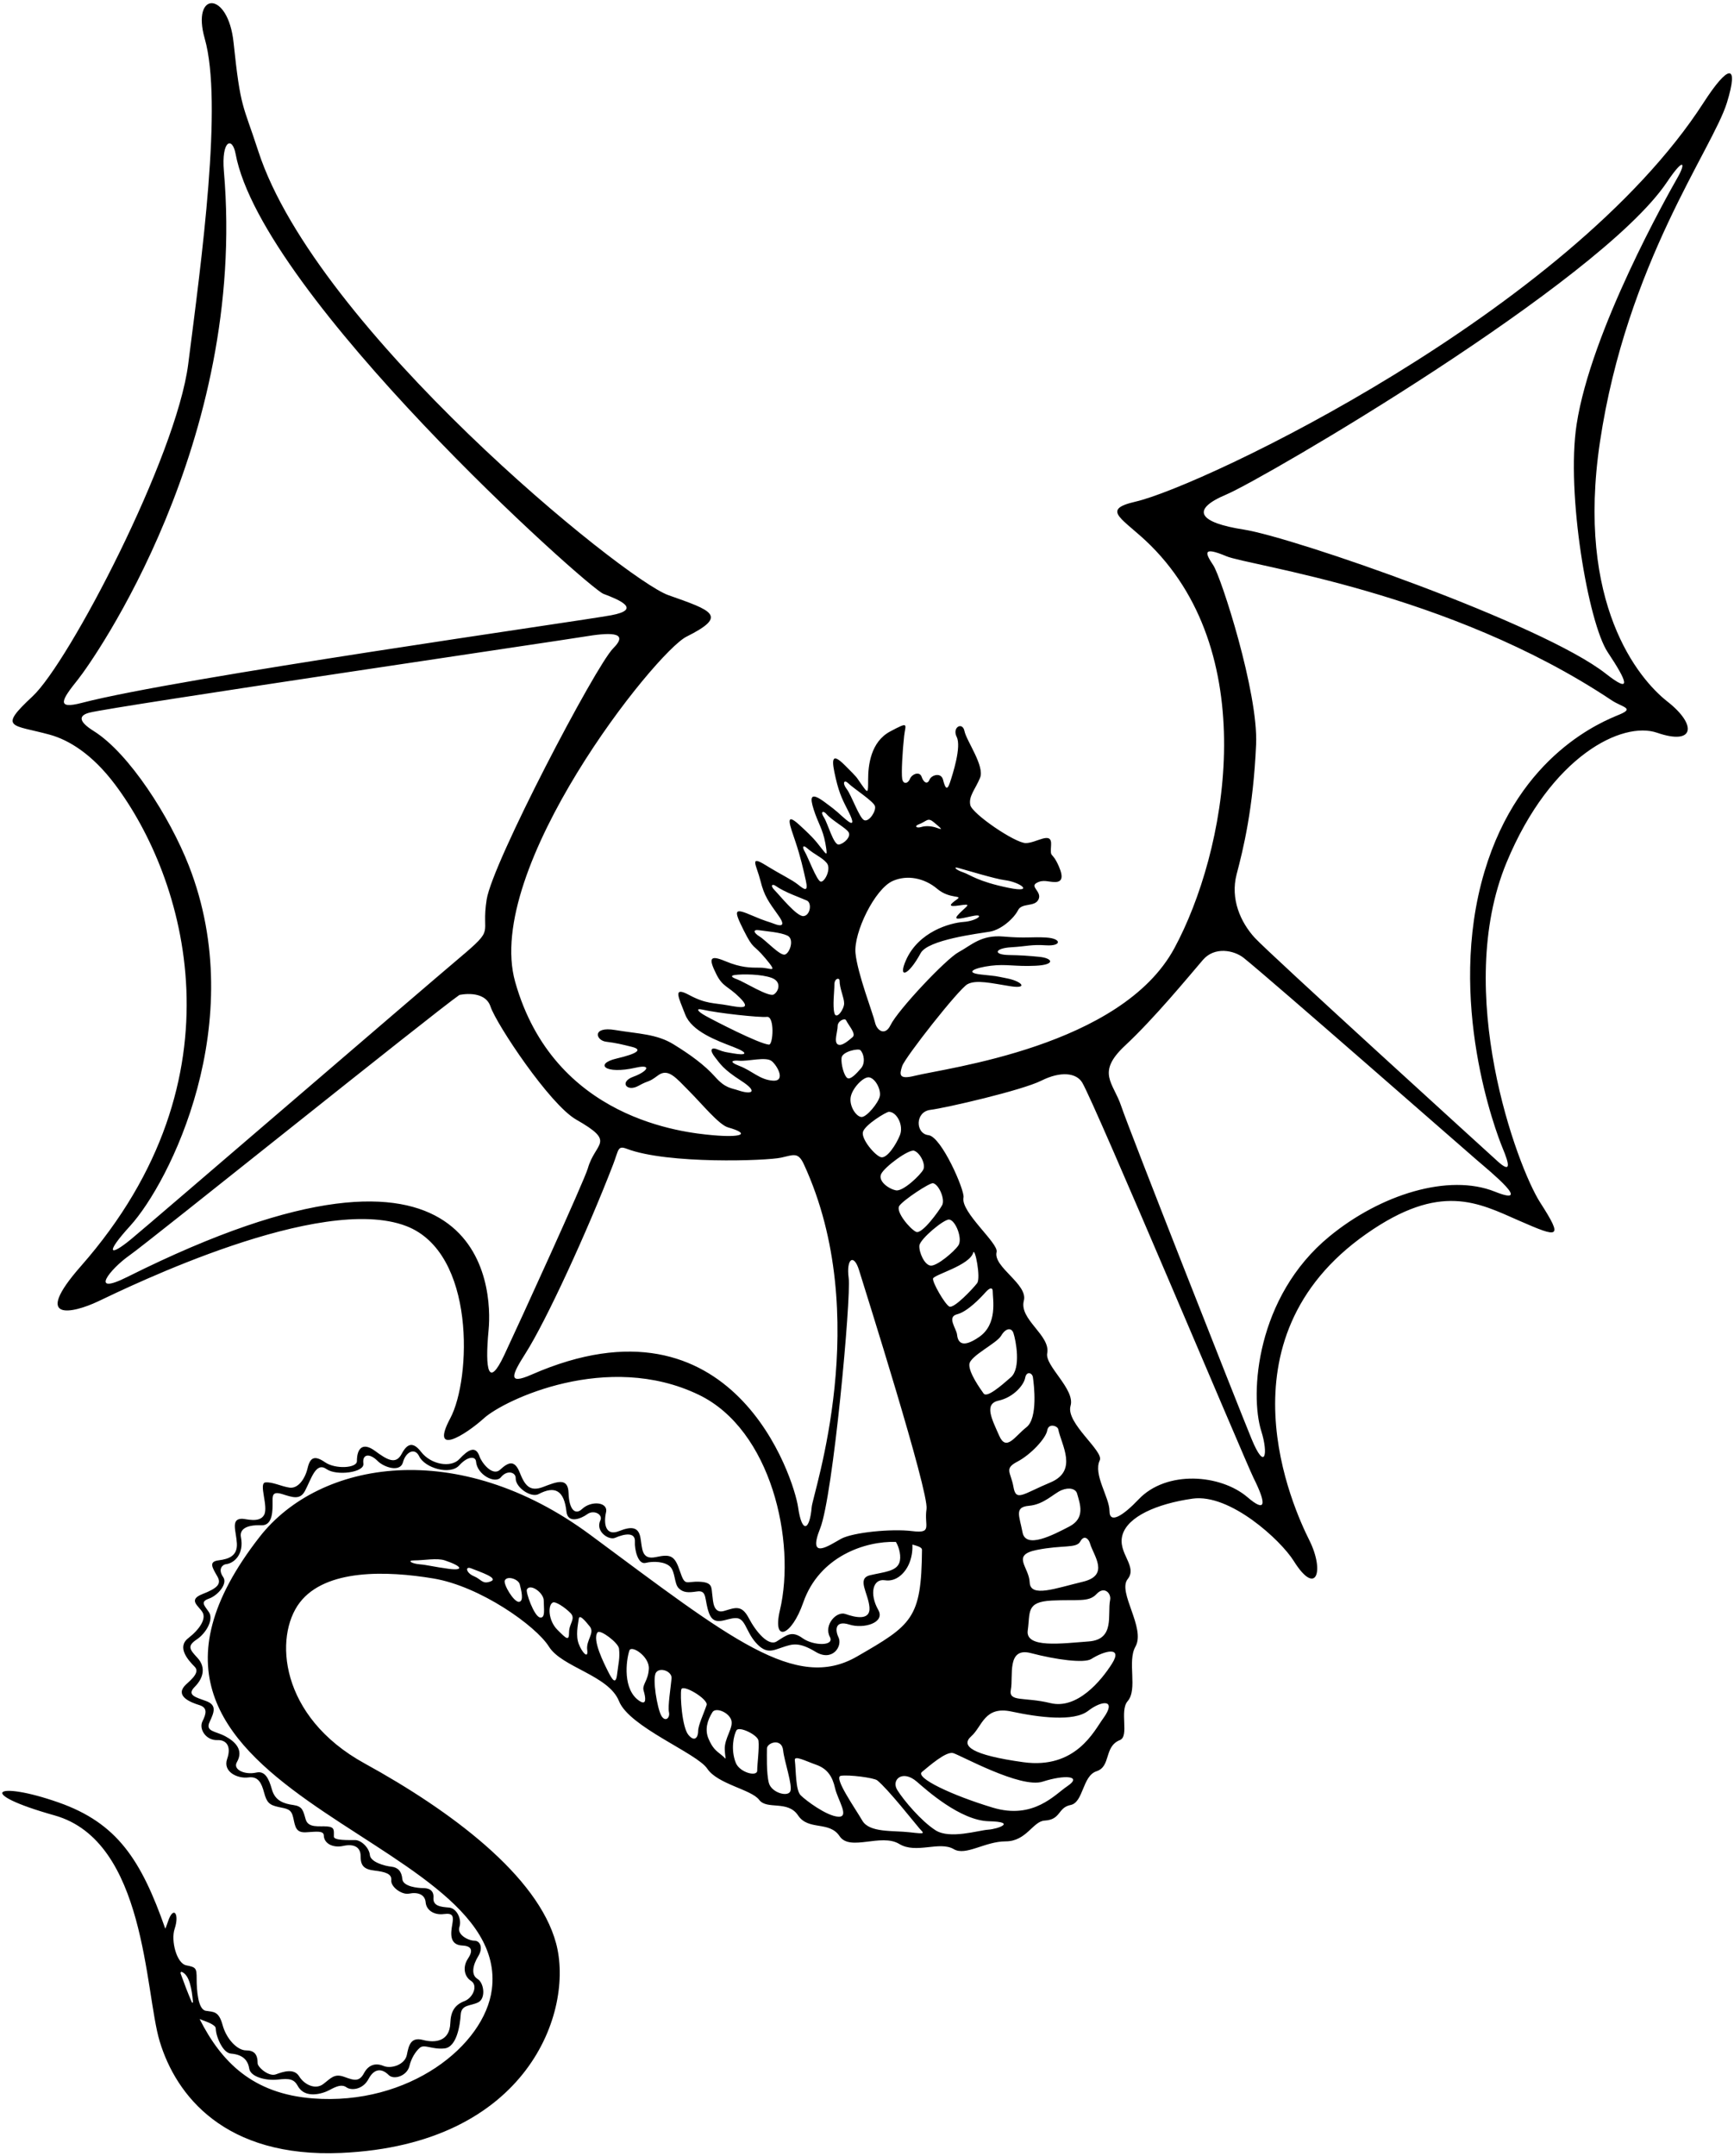 <?xml version="1.0" encoding="UTF-8"?>
<svg xmlns="http://www.w3.org/2000/svg" xmlns:xlink="http://www.w3.org/1999/xlink" width="490pt" height="609pt" viewBox="0 0 490 609" version="1.1">
<g id="surface1">
<path style=" stroke:none;fill-rule:nonzero;fill:rgb(0%,0%,0%);fill-opacity:1;" d="M 488 29 C 491.484 17.676 488.355 18.223 481.398 29 C 443.332 88 339.922 137.301 320.855 141.699 C 310.625 144.059 317.598 146.512 325.254 154.164 C 356.789 185.699 346.523 240.699 331.855 267.832 C 316.832 295.625 267.32 301.656 258.52 303.859 C 253.977 304.992 254.121 303.586 254.945 301.109 C 255.77 298.633 270.895 279.383 273.371 278.008 C 275.848 276.633 280.246 277.734 285.473 278.559 C 290.695 279.383 288.77 277.184 284.645 276.359 C 280.52 275.531 282.172 275.809 277.223 275.258 C 272.27 274.707 275.57 273.332 279.973 272.781 C 284.371 272.234 286.848 273.059 292.621 272.781 C 298.395 272.508 297.516 270.633 293.645 270.258 C 290.547 269.957 288.371 269.809 285.195 269.758 C 280.488 269.684 281.07 267.832 285.746 267.559 C 290.422 267.281 291.246 266.734 295.645 267.008 C 300.047 267.281 300.047 265.082 295.645 264.809 C 291.648 264.559 289.871 265.082 283.547 264.531 C 277.223 263.984 274.473 267.008 270.895 268.934 C 267.32 270.859 253.707 285.301 251.645 289.559 C 250.145 292.656 247.797 291.211 247.246 288.734 C 246.695 286.258 242.297 274.984 241.746 269.207 C 241.195 263.434 247.195 251.082 252.27 248.832 C 256.395 247.004 261.27 248.031 264.848 251.059 C 268.422 254.082 272.27 252.707 270.348 254.082 C 268.422 255.457 267.598 256.281 271.172 255.734 C 274.746 255.184 273.371 255.734 271.172 257.934 C 268.973 260.133 270.895 259.582 274.746 258.758 C 278.598 257.934 276.121 260.133 272.27 260.406 C 268.422 260.684 259.621 263.156 256.047 271.133 C 253.633 276.52 256.598 275.809 260.172 269.207 C 262.223 265.422 276.395 263.707 279.695 263.156 C 282.996 262.609 286.57 259.309 287.672 257.109 C 288.77 254.906 292.348 256.281 293.445 254.082 C 294.547 251.883 290.973 250.508 292.895 249.406 C 294.82 248.309 296.195 249.133 298.121 249.133 C 300.047 249.133 300.598 247.895 299.223 244.734 C 297.203 240.098 296.746 242.809 297.02 238.684 C 297.297 234.559 292.895 238.133 289.871 238.133 C 286.848 238.133 274.746 229.883 274.195 227.406 C 273.645 224.934 275.57 223.008 276.945 219.707 C 278.32 216.406 273.098 209.258 272.547 206.508 C 271.996 203.758 268.973 205.406 270.348 208.156 C 271.723 210.906 269.246 218.609 268.422 221.082 C 267.598 223.559 267.047 222.457 266.496 220.258 C 265.945 218.059 263.195 218.883 262.645 220.258 C 262.098 221.633 260.996 221.082 260.445 219.434 C 259.895 217.781 257.695 218.609 257.145 219.984 C 256.598 221.359 255.223 221.633 254.945 219.984 C 254.672 218.332 255.031 212.062 255.496 207.883 C 255.863 204.582 257.055 203.664 251.555 206.602 C 246.055 209.531 245.32 216.133 245.32 220.164 C 245.32 224.199 245.32 224.199 243.488 221.633 C 241.656 219.066 242.754 220.164 238.723 216.133 C 234.688 212.102 235.055 215.031 236.156 219.801 C 237.254 224.566 238.355 226.398 239.82 229.332 C 241.289 232.266 241.289 233.367 239.09 231.531 C 236.887 229.699 236.98 229.426 232.945 226.492 C 228.914 223.559 228.867 225.254 229.922 228.602 C 231.137 232.461 232.488 234.102 233.223 238.133 C 233.953 242.164 233.59 241.434 232.121 239.602 C 230.652 237.766 230.289 237.031 225.887 233 C 221.488 228.965 223.32 233.367 224.789 237.766 C 226.254 242.164 226.988 245.465 227.723 248.766 C 228.453 252.066 227.355 251.332 225.52 249.867 C 223.688 248.398 221.121 247.301 216.355 244.367 C 211.59 241.434 213.789 244.367 214.887 248.766 C 215.988 253.164 217.176 254.652 220.02 258.664 C 222.359 261.969 220.234 261.508 218.828 260.957 C 217.039 260.258 216.398 260.27 212.688 258.664 C 207.465 256.41 207.188 256.832 210.121 262.699 C 213.055 268.566 212.688 266.367 216.355 270.766 C 220.02 275.164 217.82 273.332 214.887 273.332 C 211.953 273.332 209.387 273.332 204.988 271.5 C 200.59 269.664 200.137 270.598 202.422 275.164 C 204.254 278.832 205.723 278.469 209.02 281.766 C 212.32 285.066 209.754 284.699 205.723 283.969 C 201.688 283.234 199.488 283.602 194.723 281.031 C 189.953 278.469 191.789 281.766 193.621 286.531 C 195.453 291.301 202.422 293.867 207.188 295.699 C 211.953 297.531 210.812 298.191 207.188 297.531 C 205.172 297.168 204.715 297.211 202.789 296.434 C 200.719 295.598 200.59 296.801 202.055 298.633 C 203.52 300.469 204.254 301.934 209.387 305.234 C 214.52 308.535 212.277 309.219 208.652 307.984 C 206.637 307.297 204.988 307.434 202.055 304.133 C 199.121 300.836 195.09 297.898 190.32 294.969 C 185.555 292.031 180.422 292.031 173.82 290.934 C 167.223 289.836 168.32 293.867 171.254 294.234 C 174.188 294.602 175.652 294.969 178.586 295.699 C 181.52 296.434 180.422 297.531 174.188 299 C 167.953 300.469 170.797 303.586 179.688 301.566 C 184.352 300.508 182.988 302.668 178.953 304.133 C 174.922 305.602 177.121 308.535 180.422 306.699 C 183.723 304.867 182.988 305.969 185.922 303.766 C 188.855 301.566 191.055 304.5 194.723 308.168 C 198.387 311.836 203.152 317.699 205.723 318.434 C 212.371 320.336 209.387 321.367 201.32 320.633 C 193.254 319.898 156.586 316.234 145.586 277.367 C 136.547 245.418 185.188 184.234 193.988 179.832 C 205.812 173.922 201.32 172.5 188.855 168.098 C 176.387 163.699 89.305 92.934 72.988 42.699 C 68.59 29.156 68 31 66 12 C 64.449 -2.75 54.047 -2.484 57.852 10.898 C 63 29 57 73 53.188 102.832 C 49.836 129.059 19.453 187.164 9.188 196.699 C -0.691 205.871 3.402 204.609 14 207.5 C 19.5 209 26.094 213.059 32.492 221.566 C 52.211 247.789 69.777 304.305 22.855 357.637 C 8.836 373.574 20.5 371 27.711 367.586 C 36.629 363.359 90.5 337 114.785 346.301 C 134.504 353.852 133.121 389.566 127.254 400.566 C 121.387 411.566 131.398 405.434 136.785 400.566 C 142.473 395.434 171.621 381.5 197.473 393.969 C 217.98 403.859 224.973 435.402 220.387 454.836 C 218.191 464.141 223.633 462.27 226.988 452.633 C 231.535 439.566 244.555 435.234 253.168 435.52 C 254.152 437.156 254.762 439.789 254.121 441.449 C 253.191 443.871 249.723 444.02 245.871 444.934 C 242.02 445.852 245.32 449.883 245.688 453.918 C 246.055 457.949 241.492 456.805 238.926 455.887 C 236.359 454.973 232.73 459.008 234.504 462.352 C 235.922 465.02 229.828 464.895 226.805 462.719 C 223.738 460.512 222.371 461.812 219.473 463.633 C 217.133 465.102 213.605 460.883 211.59 457.035 C 209.57 453.184 207.738 454.102 204.621 455.02 C 201.504 455.934 201.504 452.086 201.32 450.801 C 200.977 448.379 201.504 446.949 197.652 446.77 C 193.805 446.586 193.621 448.234 192.152 443.836 C 190.688 439.434 189.59 438.883 185.371 439.801 C 181.152 440.719 181.52 437.234 180.973 434.301 C 180.422 431.367 178.586 431 174.922 432.469 C 171.254 433.934 170.477 430.633 171.254 427.152 C 171.914 424.199 167.027 423.805 164.473 426.234 C 162.59 428.02 160.805 426.465 160.664 421.695 C 160.535 417.172 157.32 418.535 153.473 420 C 149.621 421.469 148.289 419.496 146.824 415.828 C 145.359 412.164 143.523 413.102 141.324 415.121 C 139.125 417.137 136.055 413.035 135.504 411.383 C 134.414 408.117 132.203 409.551 129.82 412.117 C 127.438 414.684 121.781 413.691 119.004 410.102 C 116.805 407.258 115.152 407.535 113.504 410.652 C 111.855 413.766 109.469 412.395 105.988 409.824 C 102.504 407.258 100.855 409.059 100.855 412.715 C 100.855 414.684 94.805 415.051 91.871 413.035 C 88.938 411.02 87.652 411.566 86.922 414.684 C 86.188 417.801 84.172 420.551 81.785 420.184 C 79.402 419.816 77.02 418.535 75.004 418.719 C 72.988 418.902 75.922 425.5 74.637 427.883 C 73.352 430.27 69.504 428.984 68.402 428.984 C 65.098 428.984 66.754 432.469 66.938 435.949 C 67.121 439.434 64.738 440.352 61.805 440.719 C 58.871 441.086 59.969 442.734 61.438 445.301 C 62.633 447.395 61.438 448.602 57.219 450.25 C 53.004 451.902 56.121 453.551 57.219 455.383 C 58.32 457.219 56.488 460.152 53.188 462.719 C 49.887 465.285 53.188 468.949 55.02 470.785 C 56.852 472.617 53.004 475.184 52.086 476.285 C 49.668 479.188 53.918 480.867 56.305 481.602 C 58.688 482.336 58.32 483.984 57.219 486.184 C 56.121 488.383 58.227 491.641 61.438 491.5 C 63.879 491.395 65.469 493.152 64.188 496.816 C 62.902 500.484 67.164 502.453 70.191 502.043 C 72.969 501.664 73.902 503.602 74.637 506.352 C 75.371 509.102 76.102 509.836 78.672 510.387 C 81.238 510.934 82.336 510.934 82.887 513.5 C 83.438 516.066 83.621 517.719 86.555 517.535 C 89.488 517.352 91.457 517.031 91.504 518.453 C 91.578 520.77 94.133 522.012 97.004 521.387 C 99.938 520.742 101.906 521.648 101.906 524.273 C 101.906 526.84 102.688 527.984 105.805 528.352 C 108.922 528.719 110.754 529.27 110.57 531.102 C 110.387 532.934 113.52 535.281 115.613 534.859 C 118.117 534.355 120.105 535.137 120.285 537.336 C 120.469 539.535 122.672 541 125.422 540.637 C 128.172 540.27 128.172 541.367 127.805 543.566 C 127.438 545.77 126.797 549.344 130.645 549.527 C 133.488 549.66 133.672 551.086 132.203 553.285 C 130.738 555.484 131.105 558.234 133.121 559.52 C 135.137 560.801 133.672 564.285 131.285 565.203 C 128.504 566.273 127.371 568.133 127.254 571.434 C 127.07 576.57 123.035 577.117 119.555 576.203 C 116.07 575.285 115.52 577.668 114.969 580.418 C 114.422 583.168 110.57 584.453 108.371 583.535 C 106.172 582.617 104.152 583.168 102.871 585.551 C 101.586 587.934 100.305 587.75 97.371 586.652 C 94.438 585.551 93.52 587.02 91.32 588.668 C 89.121 590.32 86.004 588.852 84.535 586.469 C 83.07 584.086 79.953 585.184 77.938 585.918 C 75.922 586.652 72.805 583.84 72.805 582.801 C 72.805 580.156 71.77 579.137 69.504 579.137 C 67.121 579.137 64.004 576.02 62.902 571.984 C 61.805 567.953 60.336 568.32 58.137 567.953 C 55.938 567.586 55.57 562.086 55.57 558.969 C 55.57 555.852 55.387 555.668 52.637 555.117 C 49.887 554.57 48.254 548.102 49.336 544.852 C 50.805 540.453 48.969 538.25 47.504 542.652 C 47.09 543.891 46.863 544.398 46.711 544.773 C 39.879 525.324 33.121 514.918 16.52 509.102 C -1.262 502.867 -7.355 506.371 15.418 512.77 C 41.289 520.031 40.887 562.508 45.121 576.57 C 49.703 591.785 63.453 609.566 96.453 608.102 C 149.328 605.75 162.27 567.953 157.137 548.887 C 152.004 529.816 127.438 511.484 103.055 498.102 C 78.898 484.844 77.387 462.168 84.719 452.633 C 92.055 443.102 109.285 443.652 122.488 445.852 C 135.688 448.051 151.453 459.234 155.121 465.102 C 158.785 470.969 171.988 473.168 174.922 480.5 C 177.855 487.836 196.922 495.168 199.855 499.566 C 202.789 503.969 212.32 505.434 214.52 508.367 C 216.723 511.301 222.59 508.367 225.52 512.77 C 228.453 517.168 234.32 514.234 237.254 518.637 C 240.188 523.035 248.988 517.719 254.121 520.836 C 258.895 523.734 265.488 519.918 269.52 522.301 C 272.922 524.309 278.32 520.102 284.188 520.102 C 290.055 520.102 291.887 514.418 295.188 514.234 C 299.879 513.973 298.855 510.566 302.52 509.836 C 306.188 509.102 305.832 501.621 309.855 500.301 C 314.027 498.93 311.887 493.328 316.453 491.5 C 319.203 490.402 316.27 483.25 318.656 480.5 C 321.574 477.129 318.473 469.316 320.855 465.102 C 323.828 459.836 315.723 449.699 318.656 446.035 C 321.59 442.367 315.723 438.699 317.188 433.566 C 318.656 428.434 326.723 424.77 336.988 423.301 C 347.559 421.789 361.922 435.035 365.59 440.902 C 371.965 451.102 374.387 443.836 369.988 435.035 C 365.59 426.234 343.453 378.379 386.121 348.5 C 407.098 333.812 417.656 339.699 429.391 344.836 C 440.512 349.699 441.855 349.969 435.254 339.699 C 428.656 329.434 410.602 280.113 425.723 243.633 C 438.27 213.363 458.523 203.609 468.258 206.965 C 478.891 210.633 479.621 204.766 471.188 198.164 C 463.023 191.773 445.297 170.531 452.121 124.832 C 459.668 74.332 484 42 488 29 Z M 270.758 245.145 C 273.074 245.777 281.348 248.285 283.82 248.582 C 288.359 249.133 292.484 252.297 285.059 250.781 C 276.199 248.977 274.195 247.07 272.133 246.383 C 270.07 245.695 269.246 244.734 270.758 245.145 Z M 259.484 232.906 C 262.051 231.945 262.098 230.707 264.02 232.359 C 265.945 234.008 266.66 234.531 264.848 233.871 C 263.336 233.32 261.684 233.184 260.309 233.598 C 258.934 234.008 258.383 233.32 259.484 232.906 Z M 54.148 565.418 C 53.039 562.84 52.016 560.152 51.027 557.395 C 50.957 557.203 51.148 556.883 51.297 556.941 C 53.621 557.801 54.203 562.031 54.527 565.379 C 54.566 565.777 54.309 565.793 54.148 565.418 Z M 258.34 325.035 C 260.055 325.676 261.637 328.883 260.906 330.352 C 260.172 331.816 255.223 336.586 253.203 336.219 C 251.188 335.852 248.07 333.648 248.988 331.633 C 249.906 329.617 256.871 324.484 258.34 325.035 Z M 306.004 446.77 C 298.305 448.602 291.156 451.352 290.973 446.949 C 290.789 442.551 285.656 439.25 292.988 437.785 C 300.32 436.316 304.172 437.418 305.27 435.402 C 306.371 433.383 307.656 434.668 308.02 435.949 C 308.992 439.355 313.703 444.934 306.004 446.77 Z M 313.703 451.902 C 312.879 456.039 315.172 463.086 307.656 463.633 C 300.137 464.184 289.688 465.652 290.422 460.52 C 291.156 455.383 289.871 452.449 297.203 452.086 C 304.539 451.719 307.656 452.633 309.855 450.25 C 312.055 447.867 314.07 450.066 313.703 451.902 Z M 302.156 431.184 C 297.57 433.566 289.871 437.602 288.953 432.836 C 288.039 428.066 286.57 425.684 290.789 425.316 C 295.004 424.949 297.754 421.836 299.953 420.918 C 302.156 420 303.988 420.551 304.355 421.836 C 305.223 424.879 306.738 428.801 302.156 431.184 Z M 296.84 418.719 C 288.953 422.02 287.121 424.219 286.387 420 C 285.656 415.785 283.637 414.867 287.488 412.852 C 291.34 410.836 295.555 406.25 295.922 404.051 C 296.289 401.852 298.855 402.766 299.039 403.684 C 299.926 408.133 304.723 415.418 296.84 418.719 Z M 290.055 403.133 C 286.754 405.699 284.371 410.102 282.355 405.516 C 280.34 400.934 277.953 396.535 282.172 395.617 C 286.387 394.699 289.32 391.219 289.688 389.199 C 290.055 387.184 291.703 387.734 291.887 389.016 C 292.18 391.047 293.355 400.566 290.055 403.133 Z M 285.656 389.016 C 282.723 391.586 278.871 394.883 277.953 393.602 C 277.039 392.316 273.738 387.734 273.922 385.352 C 274.105 382.969 281.621 379.484 282.906 377.285 C 284.188 375.086 285.84 374.898 286.387 376.551 C 287.066 378.586 288.59 386.449 285.656 389.016 Z M 276.672 377.648 C 271.355 381.316 270.621 378.566 270.438 376.918 C 270.254 375.266 267.504 371.969 270.438 371.234 C 273.371 370.5 277.039 366.648 278.504 365 C 279.973 363.352 280.52 363.898 280.52 364.633 C 280.52 367.023 281.988 373.984 276.672 377.648 Z M 276.121 362.434 C 275.02 363.898 269.52 369.766 268.238 369.035 C 266.953 368.301 263.473 362.25 263.656 361.148 C 263.84 360.051 273.922 357.484 275.02 353.816 C 275.492 352.246 277.223 360.969 276.121 362.434 Z M 270.805 351.801 C 269.52 353.633 264.938 357.484 263.105 357.484 C 261.27 357.484 259.621 353.633 259.805 351.801 C 259.988 349.969 266.77 344.285 268.238 344.469 C 270.059 344.695 272.09 349.969 270.805 351.801 Z M 266.223 340.434 C 265.305 342.086 260.539 348.684 258.887 347.949 C 257.238 347.219 253.02 342.266 254.121 340.617 C 255.223 338.969 262.738 334.016 263.656 334.199 C 265.312 334.531 267.137 338.785 266.223 340.434 Z M 251.188 314.035 C 253.426 314.035 255.406 317.883 254.305 320.633 C 253.203 323.383 250.637 327.234 248.988 326.867 C 247.34 326.5 243.305 321.734 243.855 319.719 C 244.406 317.699 250.453 314.035 251.188 314.035 Z M 245.688 304.316 C 247.449 304.711 248.988 307.801 248.621 309.633 C 248.254 311.469 244.953 315.5 243.488 315.5 C 242.02 315.5 240.004 312.566 240.371 310 C 240.738 307.434 244.039 303.949 245.688 304.316 Z M 243.121 296.617 C 244.164 297.66 244.59 300.281 243.305 301.75 C 242.02 303.219 240.371 305.051 239.453 304.5 C 238.539 303.949 237.621 300.648 237.805 298.816 C 237.988 296.984 242.57 296.066 243.121 296.617 Z M 239.27 222.871 C 237.895 221.082 238.586 220.121 239.684 221.219 C 241.129 222.664 246.836 226.309 247.246 227.684 C 247.66 229.059 245.598 232.219 244.223 231.672 C 242.848 231.121 240.645 224.656 239.27 222.871 Z M 240.922 292.949 C 239.82 293.867 237.805 295.699 236.703 294.969 C 235.605 294.234 236.703 291.301 236.703 289.836 C 236.703 288.367 238.723 287.449 239.09 288.184 C 239.895 289.797 242.02 292.031 240.922 292.949 Z M 235.789 286.168 C 235.238 284.148 235.789 279.934 235.789 278.102 C 235.789 276.266 237.254 276.082 237.254 277 C 237.254 279.23 238.539 281.766 238.539 283.418 C 238.539 285.066 236.34 288.184 235.789 286.168 Z M 232.809 230.844 C 231.711 229.195 232.672 228.922 233.496 229.883 C 235.145 231.809 239.133 233.871 239.82 235.109 C 240.508 236.348 238.586 238.27 237.07 238.547 C 235.559 238.82 233.91 232.496 232.809 230.844 Z M 227.445 240.609 C 226.621 239.234 226.895 238.547 227.996 239.508 C 230.211 241.445 232.258 242.121 233.633 243.77 C 235.008 245.422 232.945 249.406 231.848 248.996 C 230.746 248.582 228.27 241.984 227.445 240.609 Z M 218.922 251.473 C 217.547 250.098 218.234 249.547 219.195 250.234 C 221.699 252.02 226.402 253.633 227.996 254.359 C 229.508 255.047 228.961 258.621 227.035 258.758 C 225.109 258.895 220.297 252.848 218.922 251.473 Z M 214.656 264.531 C 212.871 263.434 212.734 262.473 214.52 262.746 C 216.5 263.051 220.434 263.297 222.496 264.258 C 224.559 265.223 223.184 269.207 221.809 269.621 C 220.434 270.031 216.445 265.633 214.656 264.531 Z M 208.336 276.633 C 206.406 275.945 206.547 275.551 207.645 275.395 C 209.77 275.094 215.211 275.121 218.098 276.223 C 220.984 277.32 220.02 280.07 218.645 280.895 C 217.27 281.723 210.258 277.32 208.336 276.633 Z M 199.395 286.945 C 196.922 285.57 196.645 284.746 198.434 285.156 C 202.887 286.188 214.664 287.449 216.723 287.223 C 218.93 286.977 218.512 295.176 217.27 295.059 C 214.383 294.781 201.871 288.32 199.395 286.945 Z M 209.02 301.109 C 205.445 299.734 207.371 299.461 208.746 299.598 C 211.402 299.863 216.445 298.359 218.098 299.734 C 219.746 301.109 222.086 305.508 218.371 305.234 C 214.656 304.961 212.598 302.484 209.02 301.109 Z M 22.02 191.934 C 26.418 186.434 69.871 124.832 63.27 48.383 C 62.512 39.598 65.645 38.445 66.57 43.434 C 73.996 83.457 166.121 166.082 170.52 167.734 C 174.922 169.383 181.52 172.133 172.723 173.781 C 163.922 175.434 50 191.5 23.121 198.531 C 15.5 200.527 17.621 197.434 22.02 191.934 Z M 36.785 346.254 C 47.871 334.082 70.746 288.871 53.344 244.465 C 47.988 230.805 36.5 212.75 26.5 206.5 C 21.742 203.527 22.5 202 25.32 201.281 C 32.27 199.516 158.422 180.934 165.02 179.832 C 171.621 178.734 178.223 178.184 173.27 183.133 C 168.32 188.082 139.172 243.633 137.52 254.082 C 135.871 264.531 140.27 261.781 129.82 270.582 C 119.371 279.383 43.422 344.746 37.059 350 C 31 355 29.5 354.25 36.785 346.254 Z M 138.07 375.633 C 139.172 364.086 137.332 310 36 360.668 C 24.945 366.195 31.098 358.434 36.598 354.582 C 42.098 350.734 122.672 285.984 129.82 281.031 C 129.82 281.031 136.973 279.383 138.621 284.332 C 140.27 289.281 155.344 311.969 162.82 316.234 C 174.25 322.75 168.25 322.5 166.121 329.984 C 165.109 333.531 146.871 373.434 142.473 382.785 C 138.07 392.133 136.973 387.184 138.07 375.633 Z M 225.52 425.684 C 224.422 417.984 207.324 363.227 150.172 388.285 C 143.277 391.305 144.672 388.285 148.52 382.234 C 154.367 373.047 166 347.75 173.27 328.883 C 174.863 324.746 174.5 323.484 177.121 324.484 C 188.672 328.883 216.672 327.883 220.723 326.984 C 224.324 326.184 225.539 325.352 227.172 328.883 C 246.973 371.785 229.695 421.809 229.371 425.684 C 228.82 432.285 226.621 433.383 225.52 425.684 Z M 237.621 434.668 C 234.32 436.5 228.09 440.902 231.754 431.734 C 235.422 422.566 240.555 366.469 239.82 360.969 C 239.09 355.469 241.289 354 242.754 358.766 C 244.461 364.309 262.555 421.469 261.82 426.234 C 261.09 431 263.656 433.199 257.789 432.469 C 251.922 431.734 240.922 432.836 237.621 434.668 Z M 126.789 443.121 C 122.598 442.562 120.742 442.023 118.539 441.84 C 116.34 441.656 114.875 440.738 117.074 440.738 C 119.824 440.738 123.492 440.004 125.691 440.738 C 130.82 442.449 131.02 443.688 126.789 443.121 Z M 138.668 446.668 C 136.285 447.586 136.102 446.117 133.898 445.199 C 131.699 444.285 131.332 442.266 133.168 443 C 135.605 443.977 141.051 445.75 138.668 446.668 Z M 146.688 452.449 C 145.223 452.633 142.168 447.453 142.652 446.402 C 143.312 444.969 146.504 446.035 146.871 447.5 C 147.238 448.969 148.152 452.27 146.688 452.449 Z M 152.555 456.852 C 150.902 456.484 148.52 449.699 148.887 448.969 C 149.805 447.133 153.652 449.883 153.652 452.086 C 153.652 454.285 154.203 457.219 152.555 456.852 Z M 160.805 461.066 C 160.805 463.633 160.07 462.902 157.504 460.336 C 154.938 457.77 154.734 453.379 156.223 452.633 C 156.953 452.27 159.52 453.918 161.172 455.566 C 162.82 457.219 160.805 458.5 160.805 461.066 Z M 165.938 466.02 C 166.305 468.77 164.473 466.75 163.555 464.367 C 162.637 461.984 163.297 459.031 163.555 457.219 C 163.738 455.934 165.203 457.586 166.672 459.418 C 168.137 461.25 165.57 463.27 165.938 466.02 Z M 174.371 472.984 C 174.004 476.102 172.902 474.27 171.805 472.066 C 170.703 469.867 167.25 463.094 168.871 461.066 C 169.605 460.152 174.738 464 174.922 465.652 C 175.223 468.383 174.738 469.867 174.371 472.984 Z M 181.887 477.566 C 182.438 479.402 182.805 481.785 180.789 480.5 C 175.875 477.375 176.91 469.031 177.855 466.199 C 178.402 464.551 183.539 467.852 183.355 471.336 C 183.172 474.816 181.359 475.805 181.887 477.566 Z M 189.039 483.617 C 189.402 485.27 187.938 486.551 186.84 484.535 C 185.738 482.52 184.27 474.086 185.371 472.434 C 186.473 470.785 189.953 472.066 189.77 474.086 C 189.539 476.641 188.672 481.969 189.039 483.617 Z M 199.672 481.602 C 198.828 484.133 197.289 487.285 197.289 488.934 C 197.289 490.586 196.371 492.234 194.539 490.035 C 192.703 487.836 192.152 478.852 192.52 477.199 C 192.887 475.551 200.223 479.949 199.672 481.602 Z M 204.805 494.25 C 204.988 497.551 205.539 497 203.887 495.719 C 202.238 494.434 201.32 493.699 200.223 491.133 C 199.121 488.566 199.852 485.969 201.32 483.617 C 202.238 482.152 205.902 483.617 206.637 485.816 C 207.371 488.02 204.621 490.949 204.805 494.25 Z M 213.973 500.117 C 213.973 501.949 209.02 500.668 207.922 497.918 C 206.41 494.137 207.371 490.035 208.105 488.75 C 208.84 487.469 214.152 490.035 214.34 491.684 C 214.586 493.902 213.973 498.285 213.973 500.117 Z M 166.855 433.566 C 129.43 405.844 90.281 412.418 73.352 434.117 C 16.332 507.219 144.738 517.047 138.988 561.902 C 136.957 577.73 115.598 594.809 88.387 592.703 C 71.426 591.387 62.562 582.445 56.41 570.289 C 57.535 570.777 58.934 571.152 59.969 571.801 C 61.438 572.719 60.703 572.719 61.254 574.734 C 61.805 576.75 63.309 579.887 65.285 580.051 C 68.586 580.328 70.055 581.887 70.422 584.27 C 70.785 586.652 75.188 587.75 78.488 587.387 C 81.785 587.02 83.07 587.203 84.172 589.219 C 86.176 592.891 91.137 591.418 93.152 590.32 C 95.172 589.219 96.637 588.668 97.922 589.586 C 99.203 590.5 102.504 590.32 104.152 587.203 C 105.73 584.223 107.863 584.129 109.836 586.102 C 111.305 587.57 115.039 586.355 115.703 583.535 C 116.184 581.5 117.355 579.5 118.637 578.402 C 119.922 577.301 122.121 578.953 125.605 578.586 C 129.086 578.219 130.004 571.984 130.188 569.051 C 130.371 566.117 132.938 566.668 135.137 565.57 C 137.336 564.469 136.785 560.07 134.953 558.969 C 132.984 557.785 133.672 554.934 135.137 552.551 C 136.605 550.168 135.688 548.152 134.035 548.152 C 132.387 548.152 129.086 546.5 129.82 544.301 C 130.555 542.102 129.086 538.984 126.887 538.801 C 124.688 538.617 122.305 538.434 122.488 536.051 C 122.672 533.668 120.836 533.301 119.555 533.301 C 118.27 533.301 113.871 532.934 113.688 530.734 C 113.504 528.535 112.402 527.434 110.57 527.25 C 108.738 527.066 104.703 525.969 104.52 523.953 C 104.336 521.934 102.109 519.734 100.305 519.734 C 98.469 519.734 94.344 519.871 94.344 518.773 C 94.344 516.957 94.621 516.066 92.422 515.887 C 90.219 515.703 87.102 516.434 86.371 513.867 C 85.637 511.301 85.453 510.203 82.887 509.836 C 80.32 509.469 77.754 508.734 76.836 505.434 C 75.922 502.133 74.77 500.137 72.438 500.668 C 69.207 501.402 65.711 499.852 66.938 497.734 C 68.953 494.25 66.387 491.867 63.637 490.402 C 60.887 488.934 57.953 489.117 59.238 486.367 C 60.52 483.617 61.316 481.625 58.32 480.5 C 55.387 479.402 52.637 478.852 55.02 476.469 C 57.402 474.086 58.32 470.969 55.754 468.219 C 53.617 465.926 52.82 464.918 55.57 463.086 C 58.32 461.25 60.41 457.422 59.055 455.383 C 57.738 453.406 56.488 452.449 59.055 451.535 C 61.621 450.617 64.371 447.316 63.086 445.484 C 61.391 443.062 63.066 441.891 63.82 441.816 C 66.078 441.598 69.039 439.09 68.082 434.164 C 67.707 432.238 69.137 430.633 73.902 430.816 C 77.207 430.945 77.02 426.234 77.02 424.402 C 77.02 422.566 76.836 421.102 79.77 422.02 C 82.703 422.934 84.797 423.742 86.188 421.102 C 88.02 417.617 89.25 412.82 92.281 414.961 C 95.078 416.93 103.023 415.926 102.688 413.402 C 102.32 410.652 104.453 410.398 106.719 412.668 C 108.555 414.5 113.102 415.934 113.871 413.035 C 114.652 410.082 117.23 408.777 118.453 411.34 C 120.031 414.645 127.184 416.758 129.773 413.906 C 132.242 411.188 134.402 411.312 134.52 412.828 C 134.805 416.547 139.914 419.246 141.555 417.25 C 143.363 415.047 145.77 415.875 145.727 417.527 C 145.656 420.172 150.082 423.133 152.188 422.02 C 156.766 419.594 159.41 420.902 160.07 426.969 C 160.453 430.488 164.25 428.934 165.938 427.699 C 167.816 426.324 170.438 427.777 169.648 429.441 C 168.16 432.582 172.066 435.121 173.797 434.371 C 176.547 433.18 179.598 432.676 179.41 435.516 C 179.281 437.535 180.238 442 182.438 441.449 C 184.637 440.902 187.914 441.062 189.383 442.527 C 190.848 443.996 190.504 447.316 191.789 448.602 C 193.07 449.883 194.539 449.883 196.922 449.52 C 200 449.043 198.938 451.902 200.402 455.75 C 201.871 459.602 205.172 457.035 207.922 457.035 C 210.672 457.035 210.672 460.699 213.605 464 C 216.539 467.301 218.371 466.199 221.121 465.285 C 223.871 464.367 225.703 463.68 230.473 466.566 C 235.23 469.453 238.172 464.984 236.934 462.441 C 235.941 460.402 235.973 457.586 240.004 458.867 C 244.039 460.152 250.234 458.367 248.188 454.742 C 245.629 450.219 246.609 445.816 250.066 446.355 C 253.34 446.867 255.953 444.199 257.055 441.27 C 257.809 439.258 257.871 437.516 257.836 436.262 C 259.02 436.645 260.547 436.93 260.539 437.785 C 260.371 457.211 257.723 458.922 242.16 467.898 C 224.879 477.863 206.453 462.902 166.855 433.566 Z M 223.32 505.984 C 222.59 507.637 218.004 506.352 217.27 503.602 C 216.539 500.852 216.723 495.535 216.723 493.883 C 216.723 492.234 220.938 490.77 221.305 494.434 C 221.605 497.441 224.055 504.336 223.32 505.984 Z M 236.887 513.137 C 233.59 512.953 227.723 508.551 226.254 507.086 C 224.789 505.617 224.957 500.008 224.605 497.184 C 224.422 495.719 227.539 497.367 230.652 498.469 C 233.77 499.566 235.238 501.77 235.973 505.066 C 236.703 508.367 240.188 513.316 236.887 513.137 Z M 257.055 517.535 C 252.289 516.984 245.688 517.719 243.672 514.234 C 241.656 510.75 235.422 501.949 237.621 501.586 C 239.82 501.219 246.973 502.133 247.887 502.867 C 250.93 505.305 258.52 514.969 259.805 516.434 C 261.09 517.902 261.82 518.086 257.055 517.535 Z M 279.238 516.801 C 276.488 516.984 268.422 519.551 264.387 516.984 C 260.355 514.418 255.406 508.551 253.57 505.617 C 251.738 502.684 255.039 499.75 259.07 503.234 C 261.723 505.523 271.355 514.234 279.422 514.418 C 287.488 514.602 281.988 516.617 279.238 516.801 Z M 301.605 504.52 C 298.125 506.836 292.07 514.051 280.52 510.566 C 268.973 507.086 258.52 502.133 260.539 500.484 C 262.555 498.836 267.32 494.617 269.34 495.168 C 271.355 495.719 288.406 505.25 294.637 503.234 C 300.871 501.219 306.004 501.586 301.605 504.52 Z M 311.688 485.449 C 309.23 488.805 304.066 499.812 289.137 497.734 C 274.656 495.719 271.355 493.152 274.473 490.402 C 277.59 487.652 278.137 481.785 285.84 483.434 C 293.539 485.086 303.438 486.367 307.473 483.25 C 311.504 480.133 315.723 479.949 311.688 485.449 Z M 314.254 469.867 C 311.137 474.816 304.355 482.883 296.84 481.051 C 289.32 479.219 284.922 480.867 285.656 477.199 C 286.387 473.535 284.371 465.102 291.34 466.934 C 298.305 468.77 306.371 469.867 308.387 468.586 C 312.055 466.25 317.371 464.918 314.254 469.867 Z M 352.57 422.934 C 344.871 416.336 329.609 415.234 321.77 423.484 C 317.484 427.996 313.52 430.633 313.52 426.785 C 313.52 422.934 308.871 416.492 310.77 412.484 C 312.008 409.871 301.09 401.949 302.52 397.086 C 303.895 392.41 295.234 385.809 295.922 382.234 C 296.902 377.141 287.914 372.699 289.32 367.383 C 290.559 362.711 280.555 357.883 281.621 353.633 C 282.238 351.176 271.402 342.359 272.27 338.234 C 272.68 336.293 266.039 321.039 262.371 320.633 C 258.66 320.223 258.52 314.035 262.922 313.484 C 267.32 312.934 288.77 307.984 294.27 305.234 C 299.77 302.484 304.172 303.031 305.82 305.785 C 309.5 311.914 352.023 413.035 354.223 417.434 C 358.211 425.41 357.441 427.109 352.57 422.934 Z M 422.422 336.586 C 409.402 331.375 390.129 337.352 375.672 349.234 C 354.922 366.281 353.121 393.785 356.422 404.234 C 358.438 410.613 357.523 415.785 353.672 406.434 C 349.82 397.086 319.02 318.984 316.82 312.383 C 314.621 305.785 309.672 303.031 317.922 295.336 C 326.172 287.633 335.438 276.367 339.922 271.133 C 343.223 267.281 348.723 268.383 351.473 270.582 C 359.117 276.699 413.621 324.484 417.473 327.785 C 421.32 331.086 433.422 340.984 422.422 336.586 Z M 457.621 201.832 C 453.223 203.664 429.438 212.805 419.488 246.199 C 408.621 282.68 422.789 319.898 424.621 324.301 C 426.453 328.699 427.188 331.633 423.156 327.969 C 419.121 324.301 358.621 269.301 354.59 264.898 C 350.555 260.5 347.621 253.898 349.453 246.934 C 351.289 239.965 354.152 228.453 354.953 210.266 C 355.602 195.613 345.055 162.965 342.855 159.664 C 340.656 156.367 339.555 154.164 346.523 157.098 C 353.023 159.836 409.223 167 455.422 197.801 C 458.426 199.805 462.023 200 457.621 201.832 Z M 454.32 184.234 C 459.82 192.484 461.324 196.219 453.773 190.281 C 435.805 176.164 365.41 151.738 351.473 149.582 C 339.066 147.66 336.07 144.082 346.523 139.684 C 356.973 135.281 451.914 79.891 471.027 51.477 C 476.008 44.074 476.32 46.184 474.121 50.031 C 471.285 54.992 449.586 93.426 445.523 119.883 C 442.531 139.367 448.82 175.984 454.32 184.234 "/>
</g>
</svg>
